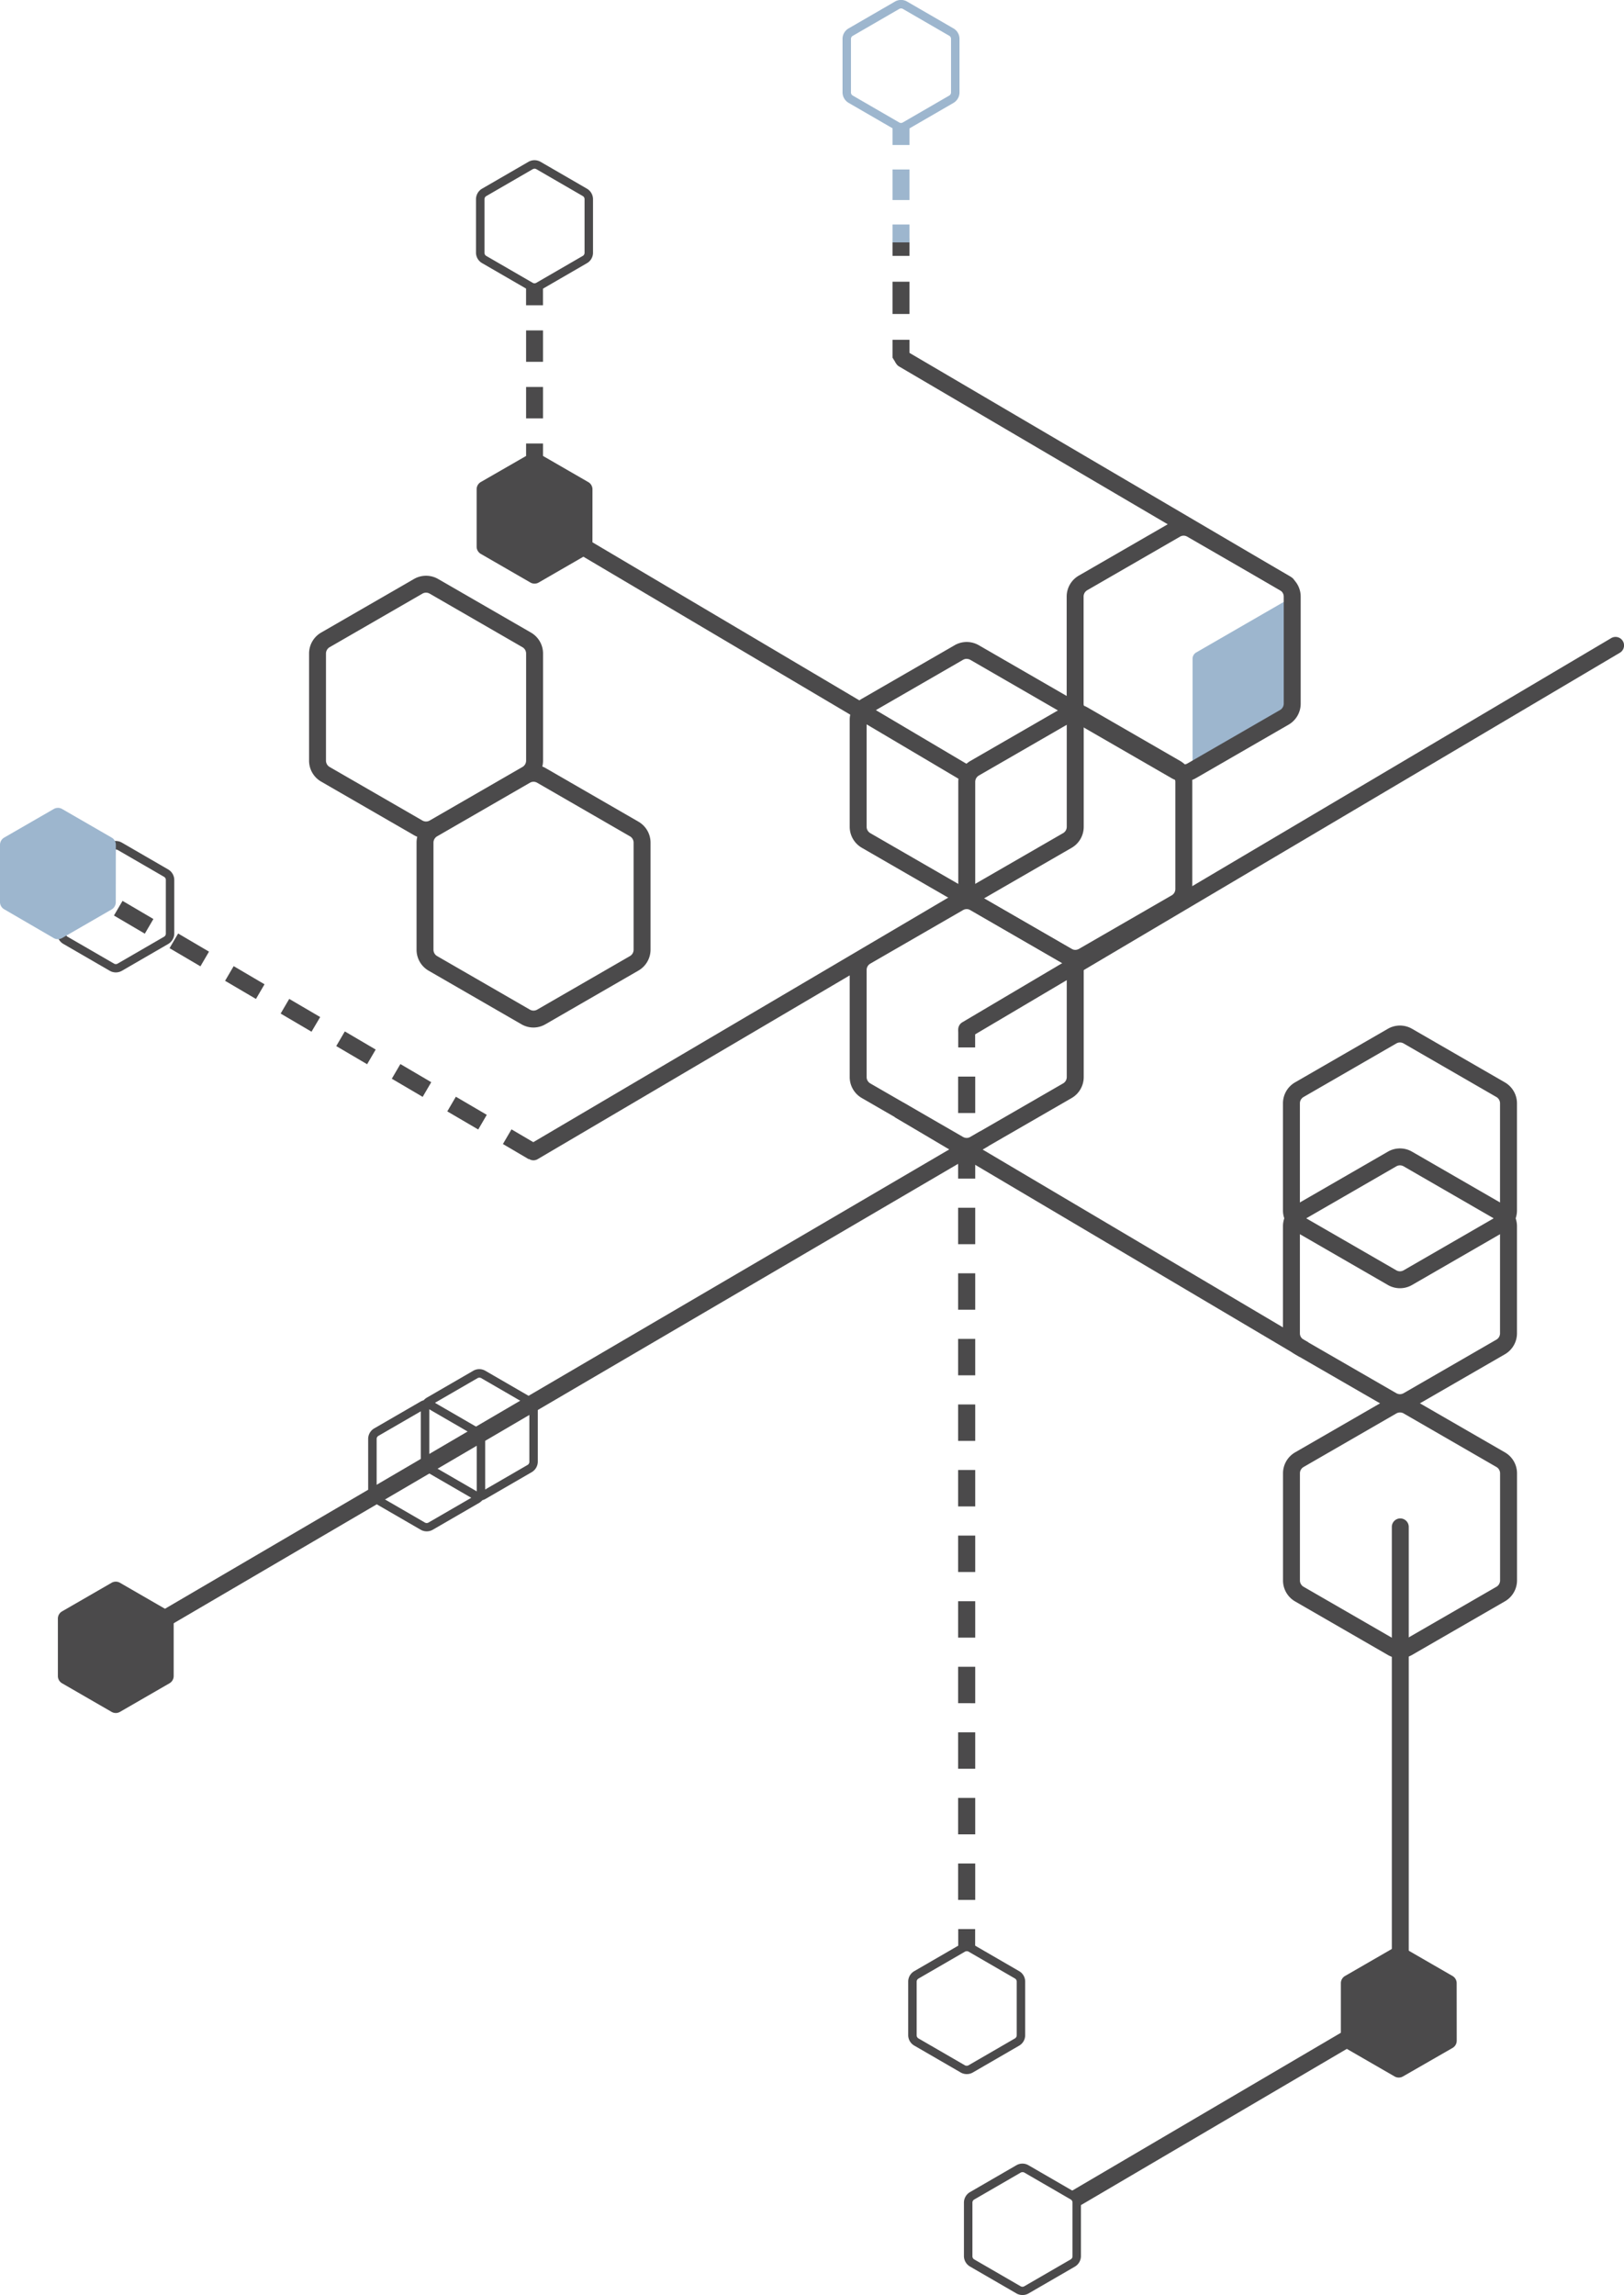 <svg xmlns="http://www.w3.org/2000/svg" viewBox="0 0 664.44 938.73"><defs><style>.cls-1{fill:#9db6ce;}.cls-2{fill:#4b4a4b;}</style></defs><title>bginverted</title><g id="Layer_2" data-name="Layer 2"><g id="Layer_1-2" data-name="Layer 1"><path class="cls-1" d="M487.92,311.21V269.44a3,3,0,0,1,1.47-2.55l36-20.78v41.77a3,3,0,0,1-1.47,2.55Z"/><path class="cls-2" d="M572.79,678.26a9.88,9.88,0,0,1-4.93-1.31l-38-21.93a9.9,9.9,0,0,1-4.93-8.54V602.61a9.9,9.9,0,0,1,4.93-8.54l38-21.93a9.9,9.9,0,0,1,9.87,0l38,21.93a9.89,9.89,0,0,1,4.94,8.54v43.86A9.89,9.89,0,0,1,615.7,655l-38,21.93A9.86,9.86,0,0,1,572.79,678.26Zm0-100.52a3,3,0,0,0-1.47.39l-38,21.93a3,3,0,0,0-1.47,2.55v43.86a3,3,0,0,0,1.47,2.55l38,21.93a3,3,0,0,0,2.95,0l38-21.93a3,3,0,0,0,1.47-2.55V602.61a3,3,0,0,0-1.47-2.55l-38-21.93A2.94,2.94,0,0,0,572.79,577.74Z"/><path class="cls-2" d="M572.78,526.92a9.87,9.87,0,0,1-4.94-1.32l-38-21.93a9.9,9.9,0,0,1-4.93-8.54V451.27a9.9,9.9,0,0,1,4.93-8.54l38-21.93a9.9,9.9,0,0,1,9.87,0l38,21.93a9.9,9.9,0,0,1,4.94,8.54v43.86a9.9,9.9,0,0,1-4.93,8.54l-38,21.93A9.86,9.86,0,0,1,572.78,526.92Zm0-100.52a3,3,0,0,0-1.47.39l-38,21.93a3,3,0,0,0-1.47,2.55v43.86a3,3,0,0,0,1.47,2.55l38,21.93a3,3,0,0,0,2.94,0l38-21.93a3,3,0,0,0,1.47-2.55V451.27a3,3,0,0,0-1.47-2.55l-38-21.93A3,3,0,0,0,572.78,426.4Z"/><path class="cls-2" d="M218.29,420.29a9.87,9.87,0,0,1-4.93-1.32l-38-21.93a9.89,9.89,0,0,1-4.93-8.54V344.64a9.89,9.89,0,0,1,4.93-8.54l38-21.93a9.9,9.9,0,0,1,9.87,0l38,21.93a9.89,9.89,0,0,1,4.93,8.54V388.5A9.89,9.89,0,0,1,261.2,397l-38,21.93A9.87,9.87,0,0,1,218.29,420.29Zm0-100.52a2.94,2.94,0,0,0-1.47.39l-38,21.93a3,3,0,0,0-1.47,2.55V388.5a3,3,0,0,0,1.47,2.55l38,21.93a3,3,0,0,0,2.94,0l38-21.93a3,3,0,0,0,1.47-2.55V344.64a3,3,0,0,0-1.47-2.55l-38-21.93A2.94,2.94,0,0,0,218.29,319.77Z"/><path class="cls-2" d="M174.31,342.94a9.86,9.86,0,0,1-4.93-1.32l-38-21.93a9.89,9.89,0,0,1-4.93-8.54V267.29a9.89,9.89,0,0,1,4.93-8.54l38-21.93a9.88,9.88,0,0,1,9.87,0l38,21.93a9.89,9.89,0,0,1,4.93,8.54v43.86a9.89,9.89,0,0,1-4.93,8.54l-38,21.93A9.87,9.87,0,0,1,174.31,342.94Zm0-100.52a2.94,2.94,0,0,0-1.47.39l-38,21.93a3,3,0,0,0-1.47,2.55v43.86a3,3,0,0,0,1.47,2.55l38,21.93a3,3,0,0,0,2.94,0l38-21.93a3,3,0,0,0,1.47-2.55V267.29a3,3,0,0,0-1.47-2.55l-38-21.93A2.94,2.94,0,0,0,174.31,242.42Z"/><path class="cls-2" d="M439.9,395.45a9.86,9.86,0,0,1-4.93-1.32L397,372.2a9.9,9.9,0,0,1-4.93-8.54V319.8a9.89,9.89,0,0,1,4.93-8.54l38-21.93a9.9,9.9,0,0,1,9.87,0l38,21.93a9.89,9.89,0,0,1,4.94,8.54v43.86a9.9,9.9,0,0,1-4.94,8.54l-38,21.93A9.86,9.86,0,0,1,439.9,395.45Zm0-100.52a3,3,0,0,0-1.47.39l-38,21.93A3,3,0,0,0,399,319.8v43.86a3,3,0,0,0,1.47,2.55l38,21.93a3,3,0,0,0,2.94,0l38-21.93a3,3,0,0,0,1.47-2.55V319.8a3,3,0,0,0-1.47-2.55l-38-21.93A2.94,2.94,0,0,0,439.9,294.93Z"/><path class="cls-2" d="M484.28,319.63a9.86,9.86,0,0,1-4.93-1.32l-38-21.93a9.89,9.89,0,0,1-4.93-8.54V244a9.89,9.89,0,0,1,4.93-8.54l38-21.93a9.9,9.9,0,0,1,9.87,0l38,21.93a9.89,9.89,0,0,1,4.94,8.54v43.86a9.89,9.89,0,0,1-4.94,8.54l-38,21.93A9.86,9.86,0,0,1,484.28,319.63Zm0-100.52a3,3,0,0,0-1.47.39l-38,21.93a3,3,0,0,0-1.47,2.55v43.86a3,3,0,0,0,1.47,2.55l38,21.93a3,3,0,0,0,2.94,0l38-21.93a3,3,0,0,0,1.47-2.55V244a3,3,0,0,0-1.47-2.55l-38-21.93A2.94,2.94,0,0,0,484.28,219.11Z"/><path class="cls-2" d="M395.51,370a9.86,9.86,0,0,1-4.93-1.32l-38-21.93a9.9,9.9,0,0,1-4.93-8.54V294.38a9.89,9.89,0,0,1,4.93-8.54l38-21.93a9.9,9.9,0,0,1,9.87,0l38,21.93a9.89,9.89,0,0,1,4.94,8.54v43.86a9.9,9.9,0,0,1-4.94,8.54l-38,21.93A9.86,9.86,0,0,1,395.51,370Zm0-100.52a3,3,0,0,0-1.47.39l-38,21.93a3,3,0,0,0-1.47,2.55v43.86a3,3,0,0,0,1.47,2.55l38,21.93a3,3,0,0,0,2.94,0l38-21.93a3,3,0,0,0,1.47-2.55V294.38a3,3,0,0,0-1.47-2.55L397,269.9A2.94,2.94,0,0,0,395.51,269.51Z"/><path class="cls-2" d="M395.51,472.37a9.86,9.86,0,0,1-4.93-1.32l-38-21.93a9.89,9.89,0,0,1-4.93-8.54V396.72a9.89,9.89,0,0,1,4.93-8.54l38-21.93a9.9,9.9,0,0,1,9.87,0l38,21.93a9.89,9.89,0,0,1,4.94,8.54v43.86a9.89,9.89,0,0,1-4.94,8.55l-38,21.93A9.86,9.86,0,0,1,395.51,472.37Zm0-100.52a3,3,0,0,0-1.47.39l-38,21.93a3,3,0,0,0-1.47,2.55v43.86a3,3,0,0,0,1.47,2.55l38,21.93a3,3,0,0,0,2.94,0l38-21.93a3,3,0,0,0,1.47-2.55V396.72a3,3,0,0,0-1.47-2.55l-38-21.93A2.94,2.94,0,0,0,395.51,371.85Z"/><path class="cls-2" d="M174.57,626.36a4.92,4.92,0,0,1-2.47-.66l-19-11a5,5,0,0,1-2.47-4.27V588.53a5,5,0,0,1,2.47-4.27l19-11a5,5,0,0,1,4.93,0l19,11a4.94,4.94,0,0,1,2.47,4.27v21.93a5,5,0,0,1-2.47,4.27l-19,11A4.93,4.93,0,0,1,174.57,626.36Zm0-50.26a1.47,1.47,0,0,0-.73.2l-19,11a1.48,1.48,0,0,0-.74,1.27v21.93a1.47,1.47,0,0,0,.74,1.27l19,11a1.47,1.47,0,0,0,1.47,0l19-11a1.48,1.48,0,0,0,.74-1.27V588.53a1.48,1.48,0,0,0-.74-1.27l-19-11A1.49,1.49,0,0,0,174.57,576.1Z"/><path class="cls-2" d="M196.1,613.77a4.92,4.92,0,0,1-2.47-.66l-19-11a4.94,4.94,0,0,1-2.47-4.27V575.95a5,5,0,0,1,2.47-4.27l19-11a4.94,4.94,0,0,1,4.93,0l19,11a4.94,4.94,0,0,1,2.47,4.27v21.93a5,5,0,0,1-2.47,4.27l-19,11A4.92,4.92,0,0,1,196.1,613.77Zm0-50.26a1.47,1.47,0,0,0-.73.2l-19,11a1.48,1.48,0,0,0-.73,1.28v21.93a1.48,1.48,0,0,0,.74,1.28l19,11a1.48,1.48,0,0,0,1.47,0l19-11a1.48,1.48,0,0,0,.73-1.28V575.95a1.48,1.48,0,0,0-.74-1.28l-19-11A1.48,1.48,0,0,0,196.1,563.51Z"/><path class="cls-2" d="M47.37,397.74a4.94,4.94,0,0,1-2.47-.66l-19-11a5,5,0,0,1-2.47-4.27V359.91a5,5,0,0,1,2.47-4.27l19-11a5,5,0,0,1,4.93,0l19,11a5,5,0,0,1,2.47,4.27v21.93a5,5,0,0,1-2.47,4.27l-19,11A4.93,4.93,0,0,1,47.37,397.74Zm0-50.26a1.47,1.47,0,0,0-.73.2l-19,11a1.48,1.48,0,0,0-.73,1.27v21.93a1.48,1.48,0,0,0,.74,1.27l19,11a1.47,1.47,0,0,0,1.47,0l19-11a1.48,1.48,0,0,0,.73-1.27V359.91a1.48,1.48,0,0,0-.74-1.27l-19-11A1.48,1.48,0,0,0,47.37,347.48Z"/><path class="cls-2" d="M418.32,938.73a4.92,4.92,0,0,1-2.47-.66l-19-11a5,5,0,0,1-2.47-4.27V900.91a5,5,0,0,1,2.47-4.27l19-11a4.94,4.94,0,0,1,4.93,0l19,11a5,5,0,0,1,2.47,4.27v21.93a5,5,0,0,1-2.47,4.27l-19,11A4.92,4.92,0,0,1,418.32,938.73Zm0-50.26a1.48,1.48,0,0,0-.73.2l-19,11a1.48,1.48,0,0,0-.74,1.28v21.93a1.48,1.48,0,0,0,.74,1.28l19,11a1.49,1.49,0,0,0,1.47,0l19-11a1.48,1.48,0,0,0,.74-1.28V900.91a1.48,1.48,0,0,0-.74-1.28l-19-11A1.48,1.48,0,0,0,418.32,888.47Z"/><path class="cls-2" d="M395.51,848.36a4.93,4.93,0,0,1-2.46-.66l-19-11a4.94,4.94,0,0,1-2.47-4.27V810.53a4.94,4.94,0,0,1,2.47-4.27l19-11a4.94,4.94,0,0,1,4.93,0l19,11a4.94,4.94,0,0,1,2.46,4.27v21.93a4.94,4.94,0,0,1-2.46,4.27l-19,11A4.92,4.92,0,0,1,395.51,848.36Zm0-50.26a1.48,1.48,0,0,0-.73.2l-19,11a1.48,1.48,0,0,0-.74,1.27v21.93a1.48,1.48,0,0,0,.74,1.27l19,11a1.49,1.49,0,0,0,1.47,0l19-11a1.48,1.48,0,0,0,.73-1.27V810.53a1.48,1.48,0,0,0-.73-1.27l-19-11A1.48,1.48,0,0,0,395.51,798.1Z"/><path class="cls-1" d="M368.64,53.72a4.93,4.93,0,0,1-2.46-.66l-19-11a5,5,0,0,1-2.47-4.27V15.9a4.94,4.94,0,0,1,2.47-4.27l19-11a4.94,4.94,0,0,1,4.93,0l19,11a4.94,4.94,0,0,1,2.46,4.27V37.82a5,5,0,0,1-2.46,4.27l-19,11A4.94,4.94,0,0,1,368.64,53.72Zm0-50.26a1.47,1.47,0,0,0-.74.2l-19,11a1.47,1.47,0,0,0-.74,1.27V37.82a1.48,1.48,0,0,0,.74,1.27l19,11a1.48,1.48,0,0,0,1.47,0l19-11a1.48,1.48,0,0,0,.73-1.27V15.9a1.47,1.47,0,0,0-.73-1.27l-19-11A1.48,1.48,0,0,0,368.64,3.46Z"/><path class="cls-2" d="M71.06,685.51a3.42,3.42,0,0,1-1.71,3l-20.27,11.7a3.42,3.42,0,0,1-3.42,0l-20.27-11.7a3.42,3.42,0,0,1-1.71-3V662.1a3.42,3.42,0,0,1,1.71-3l20.27-11.7a3.42,3.42,0,0,1,3.42,0l20.27,11.7a3.42,3.42,0,0,1,1.71,3Z"/><path class="cls-2" d="M596,834.67a3.42,3.42,0,0,1-1.71,3L574,849.33a3.42,3.42,0,0,1-3.42,0l-20.27-11.7a3.42,3.42,0,0,1-1.71-3v-23.4a3.42,3.42,0,0,1,1.71-3l20.27-11.7a3.42,3.42,0,0,1,3.42,0l20.27,11.7a3.42,3.42,0,0,1,1.71,3Z"/><path class="cls-2" d="M242.39,223.56a3.42,3.42,0,0,1-1.71,3l-20.27,11.7a3.42,3.42,0,0,1-3.42,0l-20.27-11.7a3.42,3.42,0,0,1-1.71-3v-23.4a3.42,3.42,0,0,1,1.71-3L217,185.49a3.42,3.42,0,0,1,3.42,0l20.27,11.7a3.42,3.42,0,0,1,1.71,3Z"/><path class="cls-2" d="M572.91,826.42a3.46,3.46,0,0,1-3.46-3.46V624.54a3.46,3.46,0,0,1,6.92,0V823A3.46,3.46,0,0,1,572.91,826.42Z"/><rect class="cls-2" x="19.15" y="566.3" width="411.81" height="6.92" transform="translate(-257.08 191.84) rotate(-30.35)"/><path class="cls-2" d="M395.51,424.57a3.46,3.46,0,0,1-1.77-6.44L659.22,261a3.46,3.46,0,1,1,3.52,6L397.27,424.09A3.44,3.44,0,0,1,395.51,424.57Z"/><path class="cls-2" d="M218.29,474.6a3.46,3.46,0,0,1-1.76-6.44L390.14,365.87a3.46,3.46,0,0,1,3.52,6L220,474.12A3.45,3.45,0,0,1,218.29,474.6Z"/><path class="cls-2" d="M216.28,474.12l-10.52-6.18,3.51-6,10.52,6.18ZM195.66,462,183,454.59l3.51-6L199.16,456Zm-22.73-13.35-12.63-7.42,3.51-6,12.63,7.42Zm-22.73-13.35-12.63-7.42,3.51-6,12.63,7.42ZM127.45,422l-12.63-7.42,3.51-6L131,416ZM104.72,408.6l-12.63-7.42,3.51-6,12.63,7.42ZM82,395.25l-12.63-7.42,3.51-6,12.63,7.42ZM59.25,381.9l-12.63-7.42,3.51-6,12.63,7.42ZM36.51,368.55l-12.63-7.42,3.51-6L40,362.58Z"/><path class="cls-2" d="M526.49,242.52a3.45,3.45,0,0,1-1.75-.48L367.87,149.91a3.46,3.46,0,0,1,3.51-6l156.87,92.13a3.46,3.46,0,0,1-1.76,6.45Z"/><rect class="cls-2" x="429.18" y="856.96" width="153.73" height="6.92" transform="translate(-366.12 374.9) rotate(-30.43)"/><path class="cls-2" d="M394.83,319.55a3.44,3.44,0,0,1-1.76-.48L216.94,214.84a3.46,3.46,0,0,1,3.53-6L396.6,313.11a3.46,3.46,0,0,1-1.77,6.44Z"/><rect class="cls-2" x="392.05" y="789.04" width="6.92" height="7.32"/><path class="cls-2" d="M399,777.12H392v-14.9H399Zm0-26.82H392V735.4H399Zm0-26.82H392v-14.9H399Zm0-26.82H392v-14.9H399Zm0-26.82H392v-14.9H399ZM399,643H392v-14.9H399Zm0-26.82H392v-14.9H399Zm0-26.82H392v-14.9H399Zm0-26.82H392v-14.9H399Zm0-26.82H392v-14.9H399Zm0-26.82H392V494H399Zm0-26.82H392v-14.9H399Zm0-26.82H392v-14.9H399Z"/><rect class="cls-2" x="392.05" y="421.11" width="6.92" height="7.32"/><path class="cls-2" d="M572.78,577.18a9.87,9.87,0,0,1-4.94-1.32l-38-21.93a9.9,9.9,0,0,1-4.93-8.54V501.53a9.9,9.9,0,0,1,4.93-8.54l38-21.93a9.88,9.88,0,0,1,9.87,0l38,21.93a9.9,9.9,0,0,1,4.94,8.54v43.86a9.9,9.9,0,0,1-4.93,8.54l-38,21.93A9.86,9.86,0,0,1,572.78,577.18Zm0-100.52a3,3,0,0,0-1.47.39l-38,21.93a3,3,0,0,0-1.47,2.55v43.86a3,3,0,0,0,1.47,2.55l38,21.93a3,3,0,0,0,2.94,0l38-21.93a3,3,0,0,0,1.47-2.55V501.53a3,3,0,0,0-1.47-2.55l-38-21.93A3,3,0,0,0,572.78,476.66Z"/><rect class="cls-2" x="447.24" y="406.74" width="6.92" height="192.52" transform="translate(-211.72 634.69) rotate(-59.38)"/><polygon class="cls-2" points="372.1 146.31 366.6 148.61 365.18 146.31 365.18 138.98 372.1 138.98 372.1 146.31"/><rect class="cls-2" x="365.18" y="115.23" width="6.92" height="13.2"/><rect class="cls-2" x="365.18" y="97.34" width="6.92" height="7.32"/><rect class="cls-1" x="365.18" y="91.83" width="6.92" height="7.32"/><rect class="cls-1" x="365.18" y="69.32" width="6.92" height="12.5"/><rect class="cls-1" x="365.18" y="51.99" width="6.92" height="7.32"/><path class="cls-2" d="M218.69,119.27a4.94,4.94,0,0,1-2.47-.66l-19-11a4.94,4.94,0,0,1-2.47-4.27V81.45a5,5,0,0,1,2.47-4.27l19-11a5,5,0,0,1,4.93,0l19,11a5,5,0,0,1,2.47,4.27v21.93a4.94,4.94,0,0,1-2.47,4.27l-19,11A4.93,4.93,0,0,1,218.69,119.27Zm0-50.26a1.48,1.48,0,0,0-.74.2l-19,11a1.48,1.48,0,0,0-.73,1.27v21.93a1.47,1.47,0,0,0,.73,1.27l19,11a1.47,1.47,0,0,0,1.47,0l19-11a1.47,1.47,0,0,0,.74-1.27V81.45a1.48,1.48,0,0,0-.74-1.27l-19-11A1.47,1.47,0,0,0,218.69,69Z"/><rect class="cls-2" x="215.23" y="204.53" width="6.92" height="7.32"/><path class="cls-2" d="M222.16,194.25h-6.92V181.4h6.92Zm0-23.13h-6.92V158.28h6.92Zm0-23.13h-6.92V135.15h6.92Z"/><rect class="cls-2" x="215.23" y="117.54" width="6.92" height="7.32"/><path class="cls-1" d="M47.37,369a3.42,3.42,0,0,1-1.71,3l-20.27,11.7a3.42,3.42,0,0,1-3.42,0L1.71,371.92A3.42,3.42,0,0,1,0,369v-23.4a3.42,3.42,0,0,1,1.71-3L22,330.9a3.42,3.42,0,0,1,3.42,0l20.27,11.7a3.42,3.42,0,0,1,1.71,3Z"/></g></g></svg>